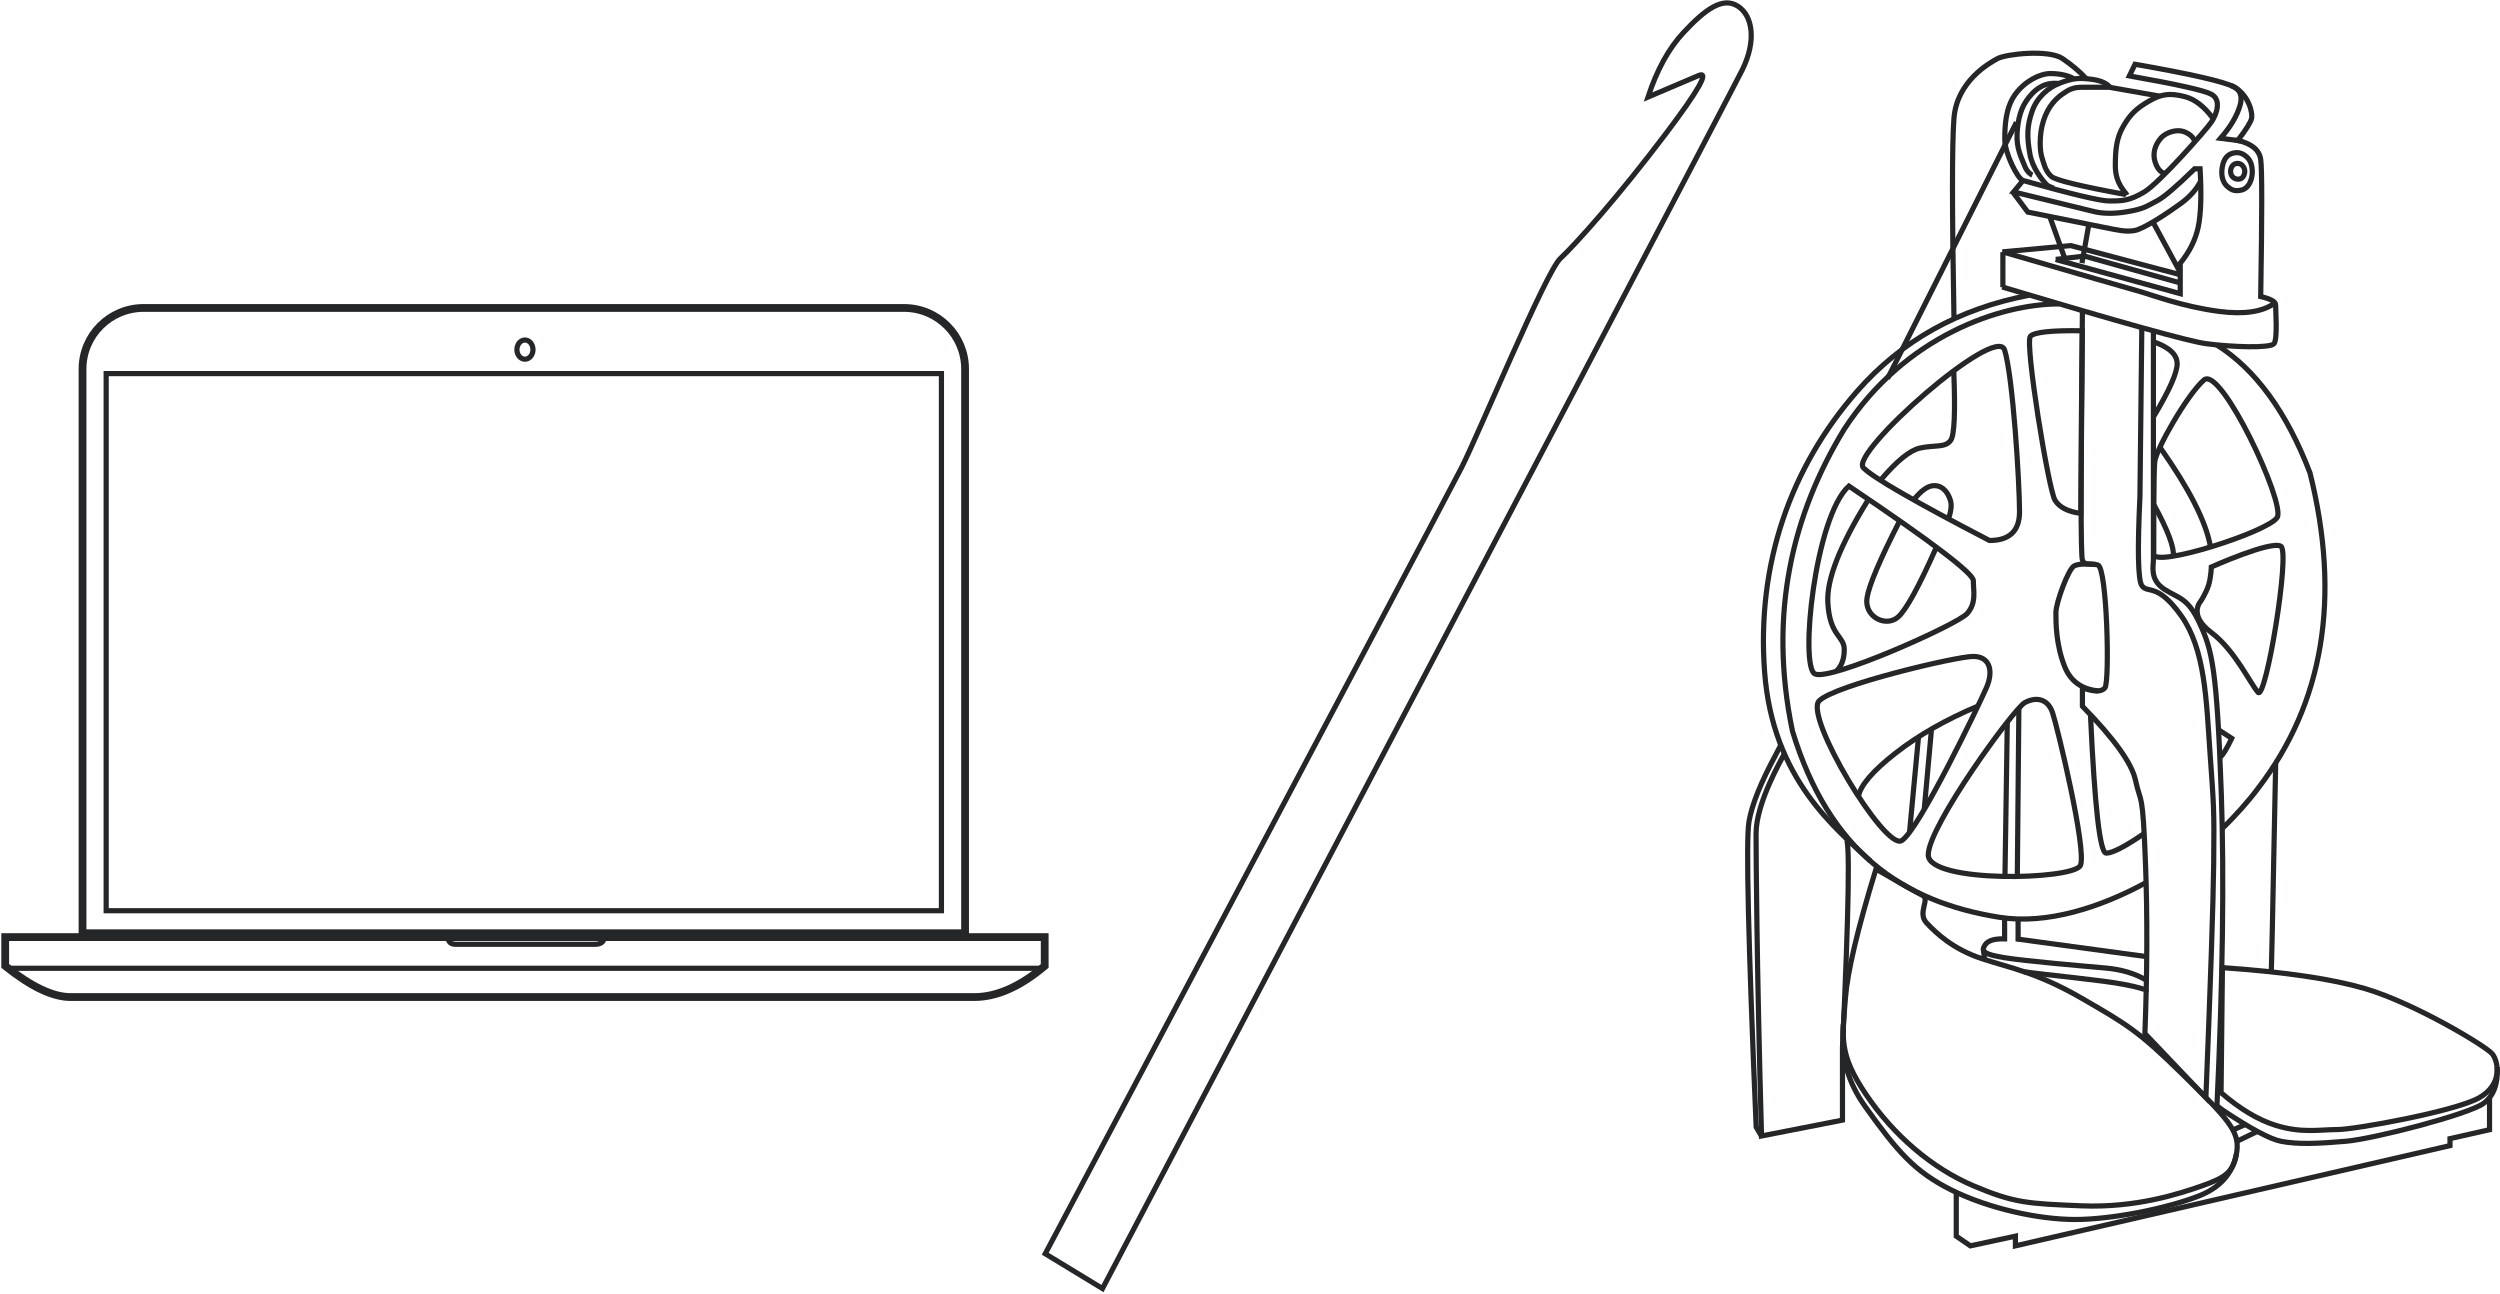 <?xml version="1.0" encoding="UTF-8"?>
<svg width="962px" height="498px" viewBox="0 0 962 498" version="1.1" xmlns="http://www.w3.org/2000/svg" xmlns:xlink="http://www.w3.org/1999/xlink">
    <!-- Generator: Sketch 49.1 (51147) - http://www.bohemiancoding.com/sketch -->
    <title>Group 2</title>
    <desc>Created with Sketch.</desc>
    <defs></defs>
    <g id="Logo-Exploration" stroke="none" stroke-width="1" fill="none" fill-rule="evenodd">
        <g id="Group-2" transform="translate(2, -2)" stroke="#252627">
            <g id="Group" transform="translate(670, 22)" stroke-width="2">
                <path d="M120.251,96.953 C98.249,96.953 61.169,108.946 37.597,145.245 C17.9,177.652 8.266,215.991 17.748,261.371 C31.855,307.622 59.956,327.044 97.439,332.984 C115.559,335.856 136.155,329.221 153.652,319.696 M183.211,298.722 C188.117,294.022 193.553,287.887 196.865,283.387 C222.167,250.429 228.842,209.967 216.892,162.001 C207.984,138.709 195.976,122.108 180.875,112.64" id="Path-2"></path>
                <path d="M108.918,93.59 C81.829,98.721 59.739,111.033 42.649,130.525 C17.014,159.763 3.905,197.009 7.017,238.544 C10.129,280.079 34.737,299.004 47.759,311.355" id="Path-3"></path>
                <path d="M45.028,160 C48.66,163.742 64.836,173.07 93.556,187.985 C101.263,187.985 105.116,184.297 105.116,176.919 C105.116,165.854 102.581,124.989 99.375,114.69 C96.168,104.391 39.578,154.388 45.028,160 Z" id="Path-4"></path>
                <path d="M26.372,239.326 C32.292,242.191 81.468,220.227 85.024,216.039 C88.579,211.851 87.344,207.661 87.344,203.452 C87.344,200.646 71.376,188.508 39.438,167.037 C26.372,178.81 20.452,236.461 26.372,239.326 Z" id="Path-5"></path>
                <path d="M27.995,249.701 C22.165,255.688 53.222,307.179 59.725,303.486 C66.228,299.792 89.946,250.366 92.487,244.378 C95.027,238.39 93.913,232.595 87.285,232.595 C80.657,232.595 33.824,243.713 27.995,249.701 Z" id="Path-6"></path>
                <path d="M107.118,250.389 C102.886,252.71 69.988,297.901 69.988,308.943 C69.988,319.986 125.91,318.629 128.527,313.04 C131.145,307.451 119.675,259.671 117.806,254.202 C115.937,248.733 111.35,248.068 107.118,250.389 Z" id="Path-7"></path>
                <path d="M129.313,99.648 C128.637,161.509 128.637,193.982 129.313,195.531 C130.327,197.855 131.655,196.516 135.229,197.393 C138.804,198.27 139.864,242.251 137.987,244.668 C136.736,246.279 133.844,246.279 129.313,244.668 L129.313,251.771 C141.527,264.245 148.332,273.718 149.729,280.192 C151.823,289.901 152.499,283.053 153.603,312.709 C154.339,332.479 154.258,354.142 153.359,377.697 L176.822,402.361 C178.649,357.21 179.649,327.326 179.823,312.709 C180.083,290.783 179.823,289.774 178.4,269.504 C176.978,249.233 176.526,229.82 167.293,216.885 C158.061,203.95 154.351,208.602 152.166,205.314 C150.709,203.122 150.47,191.726 151.448,171.128 L152.166,106.249" id="Path-8"></path>
                <path d="M183.187,352.353 L182.662,400.466 C189.87,406.689 196.824,410.862 203.525,412.986 C213.577,416.172 220.718,414.654 227.422,414.654 C234.127,414.654 272.56,407.684 281.887,402.476 C291.214,397.268 289.314,388.458 287.055,385.568 C284.797,382.677 257.221,366.091 238.201,360.462 C225.521,356.71 207.183,354.007 183.187,352.353 Z" id="Path-9"></path>
                <path d="M49.869,314.425 C42.793,337.469 38.874,354.036 38.113,364.125 C36.971,379.259 35.35,385.317 46.037,401.147 C56.724,416.977 71.534,429.558 87.297,436.261 C103.059,442.963 108.23,443.147 129.014,444.002 C149.797,444.857 166.451,439.43 175.466,436.261 C184.481,433.091 187.641,430.93 188.745,423.004 C189.85,415.078 184.664,409.986 167.89,393.451 C151.115,376.917 146.343,374.12 129.014,364.125 C111.685,354.13 101.946,352.629 90.655,348.906 C79.364,345.182 72.975,339.005 69.326,335.116 C65.677,331.228 70.821,326.019 67.786,324.535 C65.762,323.545 59.79,320.175 49.869,314.425 Z" id="Path-10"></path>
                <path d="M38.315,302.698 C39.891,302.698 39.447,329.496 36.984,383.09 L36.984,411.023 L5.843,417.118 C3.952,350.284 3.737,308.715 3.737,300.767 C3.737,288.845 13.619,272.119 14.596,270.062" id="Path-11"></path>
                <path d="M43.116,286.511 C43.844,282.266 48.597,276.706 57.377,269.83 C66.157,262.954 76.713,256.922 89.045,251.734" id="Path-12"></path>
                <path d="M34.564,238.333 C36.635,236.362 37.67,233.574 37.67,229.97 C37.67,224.563 32.026,224.933 31.345,211.771 C30.891,202.996 35.96,190.023 46.554,172.852" id="Path-13"></path>
                <path d="M58.987,180.45 C51.425,195.235 47.241,205.084 46.436,209.996 C45.228,217.364 53.774,221.617 58.451,217.364 C61.569,214.529 66.442,205.63 73.071,190.666" id="Path-14"></path>
                <path d="M64.319,172.439 C67.268,168.725 69.918,166.868 72.268,166.868 C75.792,166.868 77.611,169.719 78.491,172.439 C79.078,174.252 78.821,176.675 77.72,179.706" id="Path-15"></path>
                <path d="M51.777,164.595 C57.957,157.314 62.969,153.253 66.813,152.411 C72.578,151.148 76.568,152.411 78.659,149.4 C80.053,147.393 80.438,138.58 79.814,122.962" id="Path-16"></path>
                <path d="M54.322,125.669 L103.937,27.043" id="Path-17"></path>
                <path d="M79.892,102.754 C79.122,60.624 79.122,34.844 79.892,25.412 C81.046,11.264 93.407,4.292 96.666,2.54 C99.925,0.788 116.317,-1.056 121.643,2.54 C125.193,4.937 128.24,7.515 130.783,10.273" id="Path-18"></path>
                <path d="M134.347,197.224 C130.374,196.853 127.647,197.025 126.167,197.739 C123.946,198.811 119.111,211.908 119.111,215.74 C119.111,219.572 119.111,228.037 122.477,236.488 C124.721,242.122 129.032,245.248 135.411,245.865" id="Path-19"></path>
                <path d="M132.416,255.094 C134.044,290.557 136.063,308.289 138.475,308.289 C140.887,308.289 145.879,305.687 153.451,300.484" id="Path-20"></path>
                <path d="M156.743,111.547 C162.758,113.651 165.766,116.462 165.766,119.977 C165.766,123.492 162.758,130.256 156.743,140.266" id="Path-21"></path>
                <path d="M157.143,157.693 C156.703,162.378 156.76,187.75 156.76,193.224 C156.76,198.697 201.141,184.571 204.289,179.057 C207.437,173.543 182.6,120.444 176.049,126.237 C169.497,132.03 157.582,153.007 157.143,157.693 Z" id="Path-22"></path>
                <path d="M205.695,190.217 C209.322,192.593 199.885,249.874 196.88,246.413 C193.874,242.952 187.902,230.103 178.913,223.396 C169.924,216.69 174.769,211.442 174.769,211.442 C174.769,211.442 176.848,208.365 177.838,205.221 C178.828,202.078 178.913,198.176 178.913,198.176 C178.913,198.176 202.068,187.841 205.695,190.217 Z" id="Path-23"></path>
                <path d="M129.28,107.273 C117.466,107.099 110.808,107.802 109.305,109.383 C107.051,111.755 116.242,168.323 118.755,172.458 C120.43,175.215 123.748,176.916 128.707,177.56 L129.28,107.273 Z" id="Path-24"></path>
                <path d="M156.635,107.279 C156.635,164.406 156.635,193.776 156.635,195.39 C156.635,197.81 155.138,203.104 160.881,206.776 C166.624,210.449 169.89,209.939 174.52,220.043 C179.151,230.147 181.059,236.839 182.757,285.311 C183.889,317.625 183.318,357.962 181.045,406.319" id="Path-25"></path>
                <path d="M203.68,273.777 C202.532,332.632 201.958,359.026 201.958,352.961" id="Path-26"></path>
                <polyline id="Path-27" points="80.768 438.815 80.768 455.675 86.202 459.403 103.534 455.675 103.534 459.403 270.76 420.832 270.76 418.143 285.972 414.705 285.972 402.425"></polyline>
                <path d="M188.78,419.155 L196.375,415.497" id="Path-28"></path>
                <path d="M187.286,414.777 L191.923,412.75" id="Path-29"></path>
                <path d="M37.326,374.083 C36.958,381.443 37.402,387.26 38.657,391.532 C40.069,396.337 42.313,401.023 45.753,405.837 C58.089,423.098 64.755,430.88 78.967,437.946 C93.179,445.012 112.329,449.26 126.5,449.26 C140.67,449.26 161.472,445.073 173.866,440.302 C182.129,437.121 187.021,431.756 188.542,424.207" id="Path-30"></path>
                <path d="M181.3,405.683 C182.493,406.585 183.186,407.101 183.38,407.23 C194.094,414.361 201.531,418.338 205.689,419.159 C212.096,420.425 219.906,420.081 230.709,419.159 C241.511,418.237 277.674,408.836 283.554,404.66 C287.473,401.875 289.271,397.188 288.947,390.597" id="Path-31"></path>
                <polyline id="Path-32" points="154.142 348.132 104.563 341.389 104.563 333.418"></polyline>
                <path d="M99.375,332.974 L99.375,341.276 C95.438,341.157 92.922,341.939 91.826,343.621 C90.183,346.144 91.462,347.241 99.375,348.528 C107.287,349.816 128.672,351.656 138.043,352.479 C144.29,353.028 149.58,354.596 153.914,357.183" id="Path-33"></path>
                <path d="M153.846,361.414 C154.008,360.809 151.199,359.945 145.42,358.821 C136.752,357.136 115.97,355.233 106.858,353.933 M91.636,349.337 C91.636,348.488 91.423,347.236 91.177,345.094" id="Path-34"></path>
                <path d="M100.405,257.962 L99.507,317.596" id="Path-35"></path>
                <path d="M104.26,317.512 L104.861,252.372" id="Path-36"></path>
                <path d="M66.236,263.645 L62.809,300.028" id="Path-37"></path>
                <path d="M71.234,260.651 L68.436,291.53" id="Path-38"></path>
                <path d="M13.243,266.713 C12.334,268.49 11.696,269.717 11.33,270.396 C5.541,281.12 2.099,289.712 1.004,296.17 C-0.194,303.242 0.732,342.429 3.782,413.73 L5.729,417.026" id="Path-39"></path>
                <path d="M98.465,90.431 C144.157,104.087 170.283,111.355 176.844,112.235 C186.685,113.555 201.628,114.069 203.049,112.235 C204.47,110.401 203.648,99.119 203.648,97.285 C203.648,96.062 201.738,95.005 197.916,94.116 C198.448,62.553 198.448,44.959 197.916,41.334 C197.385,37.709 194.448,35.274 189.105,34.028 C192.294,29.882 194.06,27.069 194.403,25.588 C194.919,23.368 193.212,16.519 187.671,13.475 C183.976,11.445 171.274,8.531 149.564,4.734 L147.385,9.212 C165.75,12.454 176.264,14.808 178.926,16.273 C182.919,18.469 181.008,23.925 178.926,26.997 C176.844,30.069 158.939,50.364 153.162,53.846 C147.385,57.328 144.609,57.328 139.529,57.328 C136.142,57.328 125.123,54.706 106.47,49.46 L102.838,53.846 L134.194,61.51 C137.699,62.258 141.729,62.258 146.283,61.51 C153.114,60.389 153.981,59.353 157.943,57.328 C160.585,55.979 165.44,51.85 172.507,44.942 L174.59,44.942 C175.161,54.922 174.925,62.382 173.882,67.322 C172.838,72.262 170.527,76.924 166.949,81.309 L166.949,92.995 L119.03,79.855" id="Path-40"></path>
                <path d="M98.449,76.875 C129.924,86.01 147.409,91.06 150.904,92.025 C156.147,93.473 167.607,97.958 181.955,99.833 C191.52,101.083 198.655,100.009 203.358,96.611" id="Path-41"></path>
                <path d="M156.746,65.963 L166.919,84.773" id="Path-42"></path>
                <path d="M106.388,49.425 C104.177,48.525 99.445,38.833 99.445,33.731 C99.445,28.628 99.67,21.547 103.439,16.345 C107.208,11.143 113.006,8.302 117.041,8.302 C121.076,8.302 124.501,9.3 125.885,10.275" id="Path-43"></path>
                <path d="M120.328,12.144 C115.182,11.56 111.724,13.7 108.709,17.468 C105.694,21.235 104.495,25.577 104.177,31.46 C103.86,37.344 106.03,40.961 107.068,43.774 C108.106,46.588 110.053,47.384 110.053,47.384" id="Path-44"></path>
                <polyline id="Path-45" points="98.575 76.919 124.825 74.503 166.898 85.707"></polyline>
                <polyline id="Path-46" points="167.041 88.893 130.059 78.539 119.063 79.815"></polyline>
                <path d="M131.736,66.687 L129.134,81.259" id="Path-47"></path>
                <path d="M116.836,63.588 L122.807,80.211" id="Path-48"></path>
                <path d="M186.326,12.863 C186.982,13.156 191.724,14.347 189.988,20.474 C188.831,24.559 186.32,28.81 182.456,33.226 L189.988,34.174" id="Path-49"></path>
                <path d="M102.701,54.143 L108.291,61.61 C124.522,64.891 134.34,66.862 137.746,67.524 C142.854,68.516 145.759,69.302 149.289,68.728 C152.82,68.154 161.797,62.2 167.06,58.384 C170.568,55.841 173.146,52.953 174.793,49.722" id="Path-50"></path>
                <path d="M187.169,38.953 C185.253,39.447 183.698,40.953 183.127,44.296 C182.556,47.638 183.38,50.289 185.082,51.751 C186.784,53.214 187.979,53.679 190.434,53.161 C192.889,52.644 194.02,50.227 194.456,48.219 C194.892,46.211 194.843,42.712 192.889,40.718 C190.934,38.725 189.084,38.459 187.169,38.953 Z" id="Path-51"></path>
                <path d="M187.186,43.639 C186.59,44.233 185.917,45.901 186.652,47.402 C187.387,48.904 189.28,49.278 190.413,48.678 C191.545,48.079 192.204,46.008 191.491,44.597 C190.778,43.186 189.804,42.876 189.094,42.876 C188.383,42.876 187.781,43.046 187.186,43.639 Z" id="Path-52"></path>
                <path d="M98.709,77.04 L98.709,90.533" id="Path-53"></path>
                <path d="M118.565,52.487 C118.369,52.487 116.087,51.654 115.512,51.052 C113.665,49.12 110.05,44.492 109.119,39.326 C107.898,32.55 108.001,28.452 109.929,22.894 C111.858,17.336 116.195,13.624 120.823,11.902 C125.451,10.181 127.617,9.855 132.803,10.506 C136.261,10.94 138.666,11.995 140.019,13.672" id="Path-54"></path>
                <path d="M146.466,55.088 C145.701,53.675 141.982,50.618 141.982,43.854 C141.982,37.09 142.492,32.977 145.129,28.449 C147.767,23.92 150.092,21.742 154.898,18.925 C159.703,16.108 162.979,15.734 168.73,17.194 C172.564,18.167 176.192,20.978 179.612,25.627" id="Path-55"></path>
                <path d="M159.248,152.253 C170.408,168.062 176.843,180.724 178.555,190.24" id="Path-56"></path>
                <path d="M156.841,174.248 C162.185,184.048 164.668,190.636 164.291,194.012" id="Path-57"></path>
                <path d="M181.837,260.922 L186.772,264.122 C184.841,268.163 183.36,270.565 182.329,271.328" id="Path-58"></path>
                <path d="M146.049,54.878 C128.548,51.668 118.98,49.337 117.345,47.885 C114.893,45.708 114.365,42.488 113.68,40.42 C112.996,38.353 112.508,31.969 114.365,26.332 C116.222,20.694 119.227,17.892 121.67,16.168 C124.112,14.445 125.765,13.58 129.167,13.58 C131.434,13.58 134.934,13.58 139.667,13.58 L158.95,16.972" id="Path-59"></path>
                <path d="M161.082,46.692 C160.087,46.692 158.248,45.484 157.254,42.221 C156.261,38.959 157.254,35.764 159.453,33.207 C161.652,30.65 165.84,29.787 168.166,30.592 C170.491,31.398 172.135,32.795 172.564,34.67" id="Path-60"></path>
            </g>
            <g id="Group-3" transform="translate(0, 119)">
                <path d="M0,243.599 L0,254.7 C9.94,262.678 18.333,266.667 25.18,266.667 C35.45,266.667 359.945,266.667 372.88,266.667 C381.503,266.667 390.543,262.678 400,254.7 L400,243.599 L0,243.599 Z" id="Path-2" stroke-width="3"></path>
                <path d="M0.883,255.594 L400,255.594" id="Path-3" stroke-width="2"></path>
                <path d="M170.419,243.599 C170.419,245.444 171.423,246.367 173.43,246.367 C176.44,246.367 223.146,246.367 226.805,246.367 C229.244,246.367 230.464,245.444 230.464,243.599" id="Path-4" stroke-width="2"></path>
                <path d="M29.756,242.099 L66.729,242.099 L369.361,242.099 L369.361,25 C369.361,12.021 358.84,1.5 345.861,1.5 L53.256,1.5 C40.277,1.5 29.756,12.021 29.756,25 L29.756,242.099 Z" id="Rectangle-5" stroke-width="3"></path>
                <ellipse id="Oval-5" stroke-width="2" cx="200" cy="17.532" rx="3.091" ry="3.691"></ellipse>
                <rect id="Path" stroke-width="2" x="38.852" y="26.759" width="321.413" height="206.69"></rect>
            </g>
            <path d="M332,427.165 L348.468,447 C599.49,210.698 727.959,89.629 733.874,83.793 C742.747,75.038 744.543,65.356 740.271,59.999 C736,54.642 728.127,56.998 717.164,62.836 C709.856,66.728 702.87,73.059 696.208,81.83 L717.164,80.348 C722.069,79.849 715.831,85.454 698.45,97.164 C672.38,114.728 651.109,126.467 644.095,129.577 C637.081,132.688 591.955,183.668 581.904,193.332 C575.204,199.775 491.902,277.72 332,427.165 Z" id="Path" stroke-width="2" transform="translate(537.242, 252) rotate(-19) translate(-537.242, -252) "></path>
        </g>
    </g>
</svg>